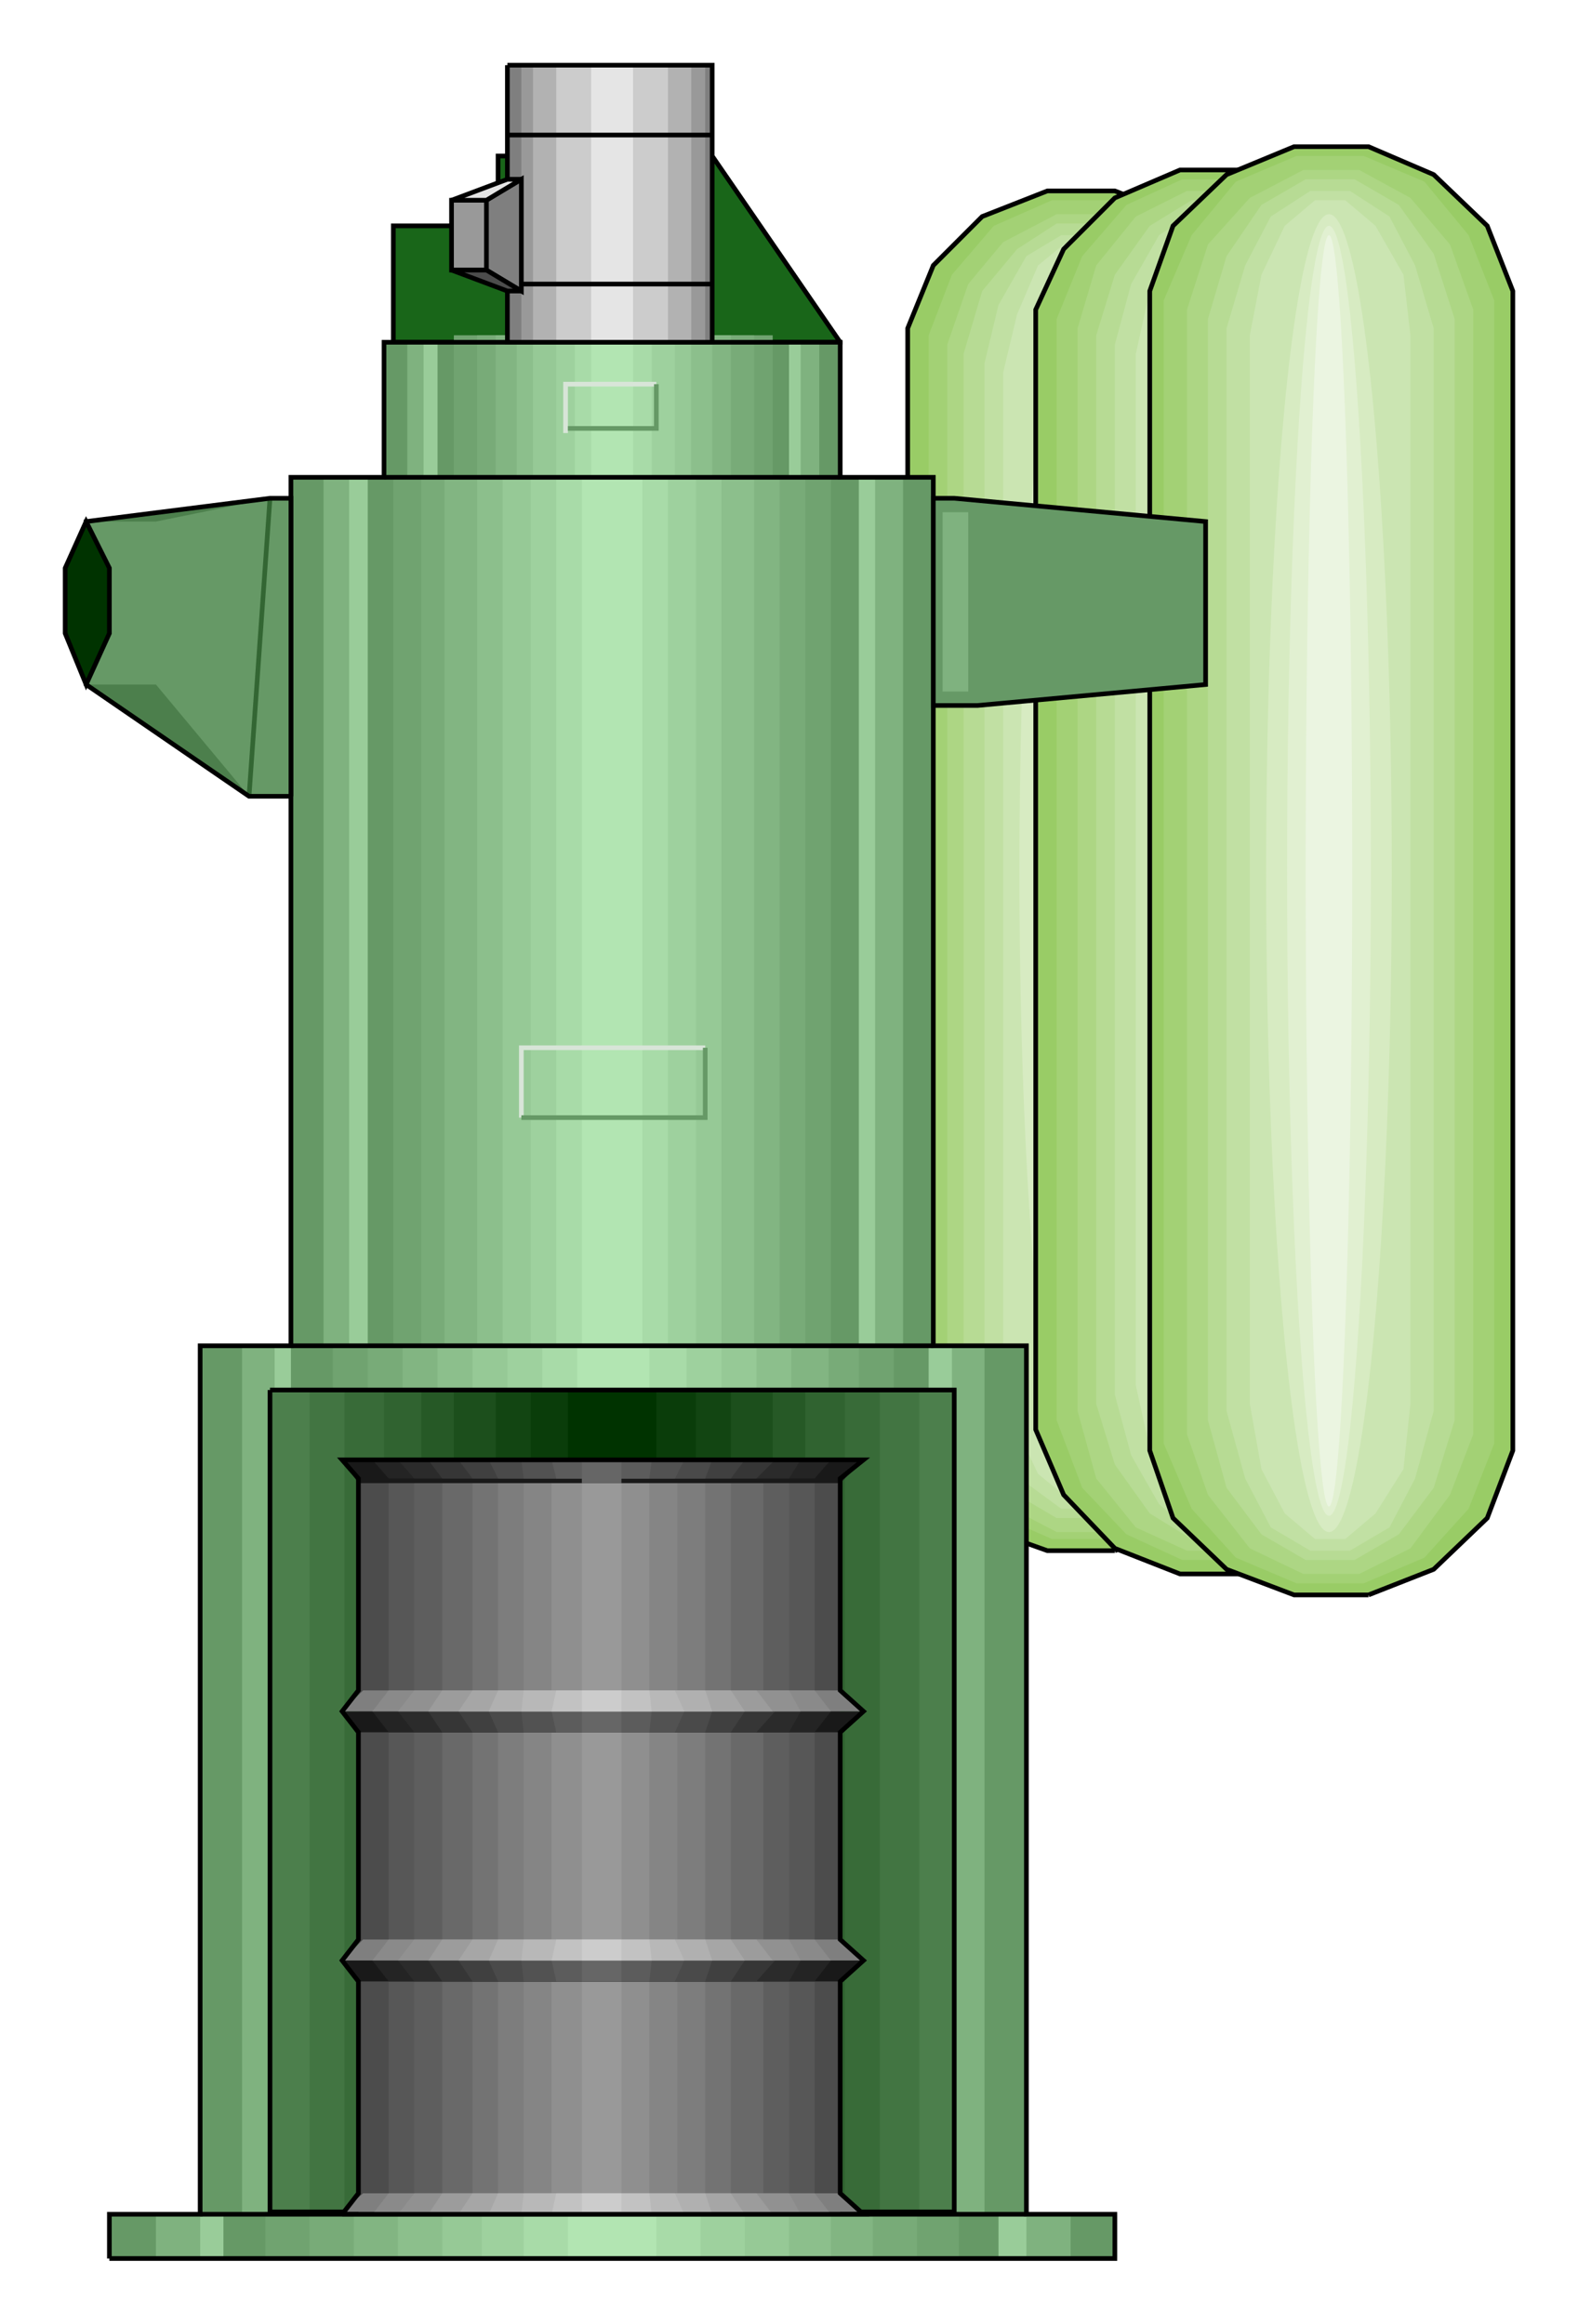  

<svg xmlns:agg="http://www.example.com" xmlns="http://www.w3.org/2000/svg" preserveAspectRatio="none" width="0.73in" height="1.075in" viewBox="0 0 678 998">

<path style="fill:#196619;stroke:#000;stroke-width:2" d="M361,147 l-55,-80 -92,0 0,30 -45,0 0,50 192,0z" />
<path style="fill:#9c6" d="M479,666 l-29,0 -28,-10 -21,-21 -11,-29 0,-465 11,-27 21,-21 28,-11 29,0 28,11 20,21 11,27 0,465 -11,29 -20,21 -28,10z" />
<path style="fill:#a3d175" d="M479,661 l-27,0 -25,-11 -18,-21 -10,-26 0,-459 10,-26 18,-21 25,-11 27,0 21,11 19,21 10,26 0,459 -10,26 -19,21 -21,11z" />
<path style="fill:#add684" d="M476,658 l-22,0 -23,-12 -15,-21 -9,-26 0,-451 9,-26 15,-18 23,-12 22,0 22,12 14,18 10,26 0,451 -10,26 -14,21 -22,12z" />
<path style="fill:#b7db94" d="M475,652 l-21,0 -17,-10 -15,-20 -8,-27 0,-443 8,-27 15,-18 17,-11 21,0 16,11 16,18 7,27 0,443 -7,27 -16,20 -16,10z" />
<path style="fill:#c1e0a3" d="M472,648 l-16,0 -15,-11 -12,-19 -6,-27 0,-435 6,-25 12,-21 15,-9 16,0 16,9 11,19 8,27 0,435 -8,27 -11,19 -16,11z" />
<path style="fill:#cbe5b2" d="M471,642 l-14,0 -11,-9 -9,-19 -6,-25 0,-429 6,-25 9,-21 11,-9 14,0 13,9 10,19 4,27 0,429 -4,25 -10,19 -13,9z" />
<ellipse style="fill:#d7ebc2" cx="464" cy="374" rx="26" ry="265" />
<ellipse style="fill:#e1f0d1" cx="465" cy="373" rx="17" ry="259" />
<ellipse style="fill:#ebf5e1" cx="464" cy="373" rx="8" ry="255" />
<path style="fill:none;stroke:#000;stroke-width:2" d="M479,666 l-29,0 -28,-10 -21,-21 -11,-29 0,-465 11,-27 21,-21 28,-11 29,0 28,11 20,21 11,27 0,465 -11,29 -20,21 -28,10" />
<path style="fill:#9c6" d="M537,676 l-30,0 -28,-11 -22,-23 -12,-28 0,-481 12,-26 22,-22 28,-12 30,0 28,12 21,20 11,28 0,481 -11,28 -21,23 -28,11z" />
<path style="fill:#a3d175" d="M535,670 l-27,0 -24,-11 -19,-20 -11,-29 0,-473 11,-27 19,-22 24,-11 27,0 25,11 18,22 11,27 0,473 -11,29 -18,20 -25,11z" />
<path style="fill:#add684" d="M533,666 l-23,0 -22,-10 -17,-21 -8,-29 0,-465 8,-27 17,-21 22,-11 23,0 23,11 16,21 8,27 0,465 -8,29 -16,21 -23,10z" />
<path style="fill:#b7db94" d="M531,661 l-19,0 -18,-11 -15,-21 -8,-26 0,-459 8,-26 15,-21 18,-11 19,0 19,11 15,21 7,26 0,459 -7,26 -15,21 -19,11z" />
<path style="fill:#c1e0a3" d="M531,658 l-19,0 -14,-12 -12,-21 -7,-26 0,-451 7,-26 12,-21 14,-9 17,0 17,9 11,21 8,26 0,451 -8,26 -11,21 -15,12z" />
<path style="fill:#cbe5b2" d="M529,652 l-15,0 -11,-11 -9,-19 -6,-27 0,-443 6,-27 9,-18 11,-11 15,0 12,11 9,18 6,27 0,443 -6,27 -9,19 -12,11z" />
<path style="fill:#d7ebc2" d="M527,648 l-11,0 -9,-11 -8,-19 -4,-27 0,-435 4,-25 8,-21 9,-9 11,0 10,9 7,19 4,27 0,435 -4,27 -7,19 -10,11z" />
<ellipse style="fill:#e1f0d1" cx="521" cy="373" rx="17" ry="268" />
<ellipse style="fill:#ebf5e1" cx="521" cy="374" rx="9" ry="264" />
<path style="fill:none;stroke:#000;stroke-width:2" d="M537,676 l-30,0 -28,-11 -22,-23 -12,-28 0,-481 12,-26 22,-22 28,-12 30,0 28,12 21,20 11,28 0,481 -11,28 -21,23 -28,11" />
<path style="fill:#696" d="M47,970 l0,-19 39,0 0,-373 39,0 0,-373 40,0 0,-58 196,0 0,58 40,0 0,373 40,0 0,373 39,0 0,19 -433,0z" />
<path style="fill:#7fb27f" d="M67,970 l0,-19 37,0 0,-373 35,0 0,-373 36,0 0,-58 177,0 0,58 36,0 0,373 35,0 0,373 37,0 0,19 -393,0z" />
<path style="fill:#9c9" d="M86,970 l0,-19 32,0 0,-373 32,0 0,-373 32,0 0,-58 162,0 0,58 32,0 0,373 33,0 0,373 32,0 0,19 -355,0z" />
<path style="fill:#696" d="M96,970 l0,-19 29,0 0,-373 33,0 0,-373 30,0 0,-58 151,0 0,58 30,0 0,373 30,0 0,373 30,0 0,19 -333,0z" />
<path style="fill:#70a370" d="M114,970 l0,-20 29,0 0,-372 26,0 0,-373 26,0 0,-61 137,0 0,61 25,0 0,373 27,0 0,372 28,0 0,20 -298,0z" />
<path style="fill:#78ab78" d="M133,970 l0,-20 25,0 0,-372 23,0 0,-373 24,0 0,-61 119,0 0,61 22,0 0,373 23,0 0,372 25,0 0,20 -261,0z" />
<path style="fill:#82b582" d="M152,970 l0,-20 21,0 0,-372 18,0 0,-373 22,0 0,-61 101,0 0,61 21,0 0,373 21,0 0,372 19,0 0,20 -223,0z" />
<path style="fill:#8cbf8c" d="M171,970 l0,-20 17,0 0,-372 17,0 0,-373 17,0 0,-61 84,0 0,61 18,0 0,373 16,0 0,372 17,0 0,20 -186,0z" />
<path style="fill:#96c996" d="M190,970 l0,-20 13,0 0,-372 13,0 0,-373 13,0 0,-61 68,0 0,61 13,0 0,373 15,0 0,372 14,0 0,20 -149,0z" />
<path style="fill:#9ed19e" d="M207,970 l0,-20 11,0 0,-372 10,0 0,-373 11,0 0,-61 51,0 0,61 9,0 0,373 11,0 0,372 10,0 0,20 -113,0z" />
<path style="fill:#a8dba8" d="M225,970 l0,-20 8,0 0,-372 6,0 0,-373 8,0 0,-61 33,0 0,61 7,0 0,373 8,0 0,372 6,0 0,20 -76,0z" />
<path style="fill:#b2e5b2" d="M244,970 l0,-19 4,0 0,-373 2,0 0,-373 4,0 0,-58 18,0 0,58 4,0 0,373 3,0 0,373 3,0 0,19 -38,0z" />
<path style="fill:none;stroke:#000;stroke-width:2" d="M47,970 l0,-19 39,0 0,-373 39,0 0,-373 40,0 0,-58 196,0 0,58 40,0 0,373 40,0 0,373 38,0 0,19 -432,0" />
<path style="fill:none;stroke:#000;stroke-width:2" d="M165,205 l196,0" />
<path style="fill:none;stroke:#000;stroke-width:2" d="M125,578 l276,0" />
<path style="fill:none;stroke:#000;stroke-width:2" d="M86,951 l355,0" />
<path style="fill:#4c7f4c" d="M116,597 l294,0 0,353 -294,0 0,-353z" />
<path style="fill:#427542" d="M133,597 l262,0 0,353 -262,0 0,-353z" />
<path style="fill:#386b38" d="M148,597 l230,0 0,353 -230,0 0,-353z" />
<path style="fill:#306330" d="M165,597 l198,0 0,353 -198,0 0,-353z" />
<path style="fill:#265926" d="M181,597 l165,0 0,353 -165,0 0,-353z" />
<path style="fill:#1c4f1c" d="M195,597 l137,0 0,353 -137,0 0,-353z" />
<path style="fill:#124512" d="M213,597 l101,0 0,353 -101,0 0,-353z" />
<path style="fill:#0a3d0a" d="M228,597 l71,0 0,353 -71,0 0,-353z" />
<path style="fill:#030" d="M244,597 l38,0 0,353 -38,0 0,-353z" />
<path style="fill:none;stroke:#000;stroke-width:2" d="M116,597 l294,0 0,353 -294,0 0,-353" />
<path style="fill:#4c4c4c" d="M154,627 l207,0 0,324 -207,0 0,-324z" />
<path style="fill:#575757" d="M167,627 l183,0 0,323 -183,0 0,-323z" />
<path style="fill:#5e5e5e" d="M178,627 l161,0 0,323 -161,0 0,-323z" />
<path style="fill:#696969" d="M190,627 l138,0 0,323 -138,0 0,-323z" />
<path style="fill:#737373" d="M203,627 l111,0 0,323 -111,0 0,-323z" />
<path style="fill:#7d7d7d" d="M214,627 l89,0 0,323 -89,0 0,-323z" />
<path style="fill:#858585" d="M225,627 l66,0 0,323 -66,0 0,-323z" />
<path style="fill:#8f8f8f" d="M237,627 l42,0 0,323 -42,0 0,-323z" />
<path style="fill:#999" d="M250,627 l17,0 0,324 -17,0 0,-324z" />
<path style="fill:#191919" d="M154,637 l-7,-10 224,0 -10,10 -207,0z" />
<path style="fill:#191919" d="M154,744 l-7,-9 224,0 -10,9 -207,0z" />
<path style="fill:#191919" d="M154,851 l-7,-9 224,0 -10,9 -207,0z" />
<path style="fill:#242424" d="M167,851 l-7,-9 197,0 -7,9 -183,0z" />
<path style="fill:#242424" d="M167,744 l-7,-9 197,0 -7,9 -183,0z" />
<path style="fill:#242424" d="M167,635 l-7,-8 197,0 -7,8 -183,0z" />
<path style="fill:#2b2b2b" d="M178,635 l-7,-8 173,0 -5,8 -161,0z" />
<path style="fill:#2b2b2b" d="M178,744 l-7,-9 173,0 -5,9 -161,0z" />
<path style="fill:#2b2b2b" d="M178,851 l-7,-9 173,0 -5,9 -161,0z" />
<path style="fill:#363636" d="M190,851 l-6,-9 149,0 -8,9 -135,0z" />
<path style="fill:#363636" d="M190,744 l-6,-9 149,0 -8,9 -135,0z" />
<path style="fill:#363636" d="M190,635 l-6,-8 149,0 -8,8 -135,0z" />
<path style="fill:#404040" d="M203,635 l-6,-8 123,0 -6,8 -111,0z" />
<path style="fill:#404040" d="M203,744 l-6,-9 123,0 -6,9 -111,0z" />
<path style="fill:#404040" d="M203,851 l-6,-9 123,0 -6,9 -111,0z" />
<path style="fill:#4a4a4a" d="M214,851 l-4,-9 96,0 -3,9 -89,0z" />
<path style="fill:#4a4a4a" d="M214,744 l-4,-9 96,0 -3,9 -89,0z" />
<path style="fill:#4a4a4a" d="M214,635 l-4,-8 96,0 -3,8 -89,0z" />
<path style="fill:#525252" d="M225,635 l-1,-8 70,0 -4,8 -65,0z" />
<path style="fill:#525252" d="M225,744 l-1,-9 70,0 -4,9 -65,0z" />
<path style="fill:#525252" d="M225,851 l-1,-9 70,0 -4,9 -65,0z" />
<path style="fill:#5c5c5c" d="M239,851 l-2,-9 43,0 -1,9 -40,0z" />
<path style="fill:#5c5c5c" d="M239,744 l-2,-9 43,0 -1,9 -40,0z" />
<path style="fill:#5c5c5c" d="M239,635 l-2,-8 43,0 -1,8 -40,0z" />
<path style="fill:#666" d="M250,637 l0,-10 17,0 0,10 -17,0z" />
<path style="fill:#666" d="M250,744 l0,-9 17,0 0,9 -17,0z" />
<path style="fill:#666" d="M250,851 l0,-9 17,0 0,9 -17,0z" />
<path style="fill:#7f7f7f" d="M361,942 l10,8 -224,0 9,-8 205,0z" />
<path style="fill:#7f7f7f" d="M361,833 l10,9 -224,0 9,-9 205,0z" />
<path style="fill:#7f7f7f" d="M361,726 l10,9 -224,0 9,-9 205,0z" />
<path style="fill:#8a8a8a" d="M350,726 l7,9 -197,0 7,-9 183,0z" />
<path style="fill:#8a8a8a" d="M350,833 l7,9 -197,0 7,-9 183,0z" />
<path style="fill:#8a8a8a" d="M350,942 l7,9 -197,0 7,-9 183,0z" />
<path style="fill:#919191" d="M339,942 l5,9 -173,0 7,-9 161,0z" />
<path style="fill:#919191" d="M339,833 l5,9 -173,0 7,-9 161,0z" />
<path style="fill:#919191" d="M339,726 l5,9 -173,0 7,-9 161,0z" />
<path style="fill:#9c9c9c" d="M325,726 l7,9 -148,0 6,-9 135,0z" />
<path style="fill:#9c9c9c" d="M325,833 l7,9 -148,0 6,-9 135,0z" />
<path style="fill:#9c9c9c" d="M325,942 l7,9 -148,0 6,-9 135,0z" />
<path style="fill:#a6a6a6" d="M314,942 l6,9 -123,0 6,-9 111,0z" />
<path style="fill:#a6a6a6" d="M314,833 l6,9 -123,0 6,-9 111,0z" />
<path style="fill:#a6a6a6" d="M314,726 l6,9 -123,0 6,-9 111,0z" />
<path style="fill:#b0b0b0" d="M303,726 l3,9 -96,0 4,-9 89,0z" />
<path style="fill:#b0b0b0" d="M303,942 l3,9 -96,0 4,-9 89,0z" />
<path style="fill:#b0b0b0" d="M303,833 l3,9 -96,0 4,-9 89,0z" />
<path style="fill:#b8b8b8" d="M290,942 l4,9 -70,0 1,-9 65,0z" />
<path style="fill:#b8b8b8" d="M290,833 l4,9 -70,0 1,-9 65,0z" />
<path style="fill:#b8b8b8" d="M290,726 l4,9 -70,0 1,-9 65,0z" />
<path style="fill:#c2c2c2" d="M279,726 l1,9 -43,0 2,-9 40,0z" />
<path style="fill:#c2c2c2" d="M279,833 l1,9 -43,0 2,-9 40,0z" />
<path style="fill:#c2c2c2" d="M279,942 l1,9 -43,0 2,-9 40,0z" />
<path style="fill:#ccc" d="M267,942 l0,8 -17,0 0,-8 17,0z" />
<path style="fill:#ccc" d="M267,833 l0,9 -17,0 0,-9 17,0z" />
<path style="fill:#ccc" d="M267,726 l0,9 -17,0 0,-9 17,0z" />
<path style="fill:none;stroke:#000;stroke-width:2" d="M147,951 l7,-9 0,-91 -7,-9 7,-9 0,-89 -7,-9 7,-9 0,-91 -7,-8 224,0 -10,8 0,91 10,9 -10,9 0,89 10,9 -10,9 0,91 10,9 -224,0" />
<path style="fill:#696" d="M125,342 l-18,0 -70,-48 0,-70 79,-10 9,0 0,128z" />
<path style="fill:none;stroke:#363;stroke-width:2" d="M107,342 l9,-128" />
<path style="fill:#4c7f4c" d="M116,214 l-49,10 -30,0 79,-10z" />
<path style="fill:#4c7f4c" d="M107,342 l-40,-48 -30,0 70,48z" />
<path style="fill:none;stroke:#000;stroke-width:2" d="M125,342 l-18,0 -70,-48 0,-70 79,-10 9,0 0,128" />
<path style="fill:#030;stroke:#000;stroke-width:2" d="M37,294 l10,-22 0,-28 -10,-20 -9,20 0,28 9,22z" />
<path style="fill:#9c6" d="M588,685 l-32,0 -29,-11 -23,-22 -10,-29 0,-498 10,-28 23,-22 29,-12 32,0 28,12 23,22 11,28 0,498 -11,29 -23,22 -28,11z" />
<path style="fill:#a3d175" d="M586,680 l-29,0 -26,-11 -19,-21 -12,-28 0,-491 12,-28 19,-23 26,-11 29,0 26,11 19,23 11,28 0,491 -11,28 -19,21 -26,11z" />
<path style="fill:#add684" d="M584,676 l-24,0 -23,-11 -18,-23 -9,-26 0,-483 9,-28 18,-20 23,-12 24,0 22,12 17,20 10,28 0,483 -10,26 -17,23 -22,11z" />
<path style="fill:#b7db94" d="M582,670 l-21,0 -19,-11 -15,-20 -8,-29 0,-473 8,-27 15,-22 19,-11 21,0 19,11 15,21 9,28 0,473 -9,29 -15,20 -19,11z" />
<path style="fill:#c1e0a3" d="M580,666 l-17,0 -17,-10 -11,-21 -8,-29 0,-465 8,-27 11,-21 17,-11 17,0 17,11 11,21 8,27 0,465 -8,29 -11,21 -17,10z" />
<path style="fill:#cbe5b2" d="M578,661 l-13,0 -13,-11 -10,-19 -5,-28 0,-459 5,-26 10,-21 13,-11 13,0 13,11 12,21 3,26 0,459 -3,28 -12,19 -13,11z" />
<ellipse style="fill:#d7ebc2" cx="571" cy="375" rx="27" ry="283" />
<ellipse style="fill:#e1f0d1" cx="571" cy="374" rx="18" ry="277" />
<ellipse style="fill:#ebf5e1" cx="571" cy="374" rx="10" ry="273" />
<path style="fill:none;stroke:#000;stroke-width:2" d="M588,685 l-32,0 -29,-11 -23,-22 -10,-29 0,-498 10,-28 23,-22 29,-12 32,0 28,12 23,22 11,28 0,498 -11,29 -23,22 -28,11" />
<path style="fill:#696;stroke:#000;stroke-width:2" d="M401,303 l19,0 98,-9 0,-70 -108,-10 -9,0 0,89z" />
<path style="fill:#7fb27f" d="M405,297 l11,0 0,-77 -11,0 0,77z" />
<path style="fill:none;stroke:#d8e5d8;stroke-width:2" d="M224,480 l0,-30 79,0" />
<path style="fill:none;stroke:#d8e5d8;stroke-width:2" d="M243,186 l0,-21 39,0" />
<path style="fill:none;stroke:#696;stroke-width:2" d="M282,165 l0,19 -38,0" />
<path style="fill:none;stroke:#696;stroke-width:2" d="M303,450 l0,30 -79,0" />
<path style="fill:#7f7f7f" d="M218,28 l88,0 0,119 -88,0 0,-119z" />
<path style="fill:#999" d="M224,28 l79,0 0,119 -79,0 0,-119z" />
<path style="fill:#b2b2b2" d="M229,28 l68,0 0,119 -68,0 0,-119z" />
<path style="fill:#ccc" d="M239,28 l48,0 0,119 -48,0 0,-119z" />
<path style="fill:#e5e5e5" d="M254,28 l18,0 0,119 -18,0 0,-119z" />
<path style="fill:none;stroke:#000;stroke-width:2" d="M218,28 l88,0 0,119 -88,0 0,-119" />
<path style="fill:none;stroke:#000;stroke-width:2" d="M218,122 l88,0" />
<path style="fill:none;stroke:#000;stroke-width:2" d="M218,58 l88,0" />
<path style="fill:#999;stroke:#000;stroke-width:2" d="M209,116 l-15,0 0,-30 15,0 0,30z" />
<path style="fill:#7f7f7f;stroke:#000;stroke-width:2" d="M224,125 l-15,-9 0,-30 15,-9 0,48z" />
<path style="fill:#e5e5e5;stroke:#000;stroke-width:2" d="M224,77 l-6,0 -24,9 15,0 15,-9z" />
<path style="fill:#4c4c4c;stroke:#000;stroke-width:2" d="M224,125 l-15,-9 -15,0 24,9 6,0z" />

</svg>
